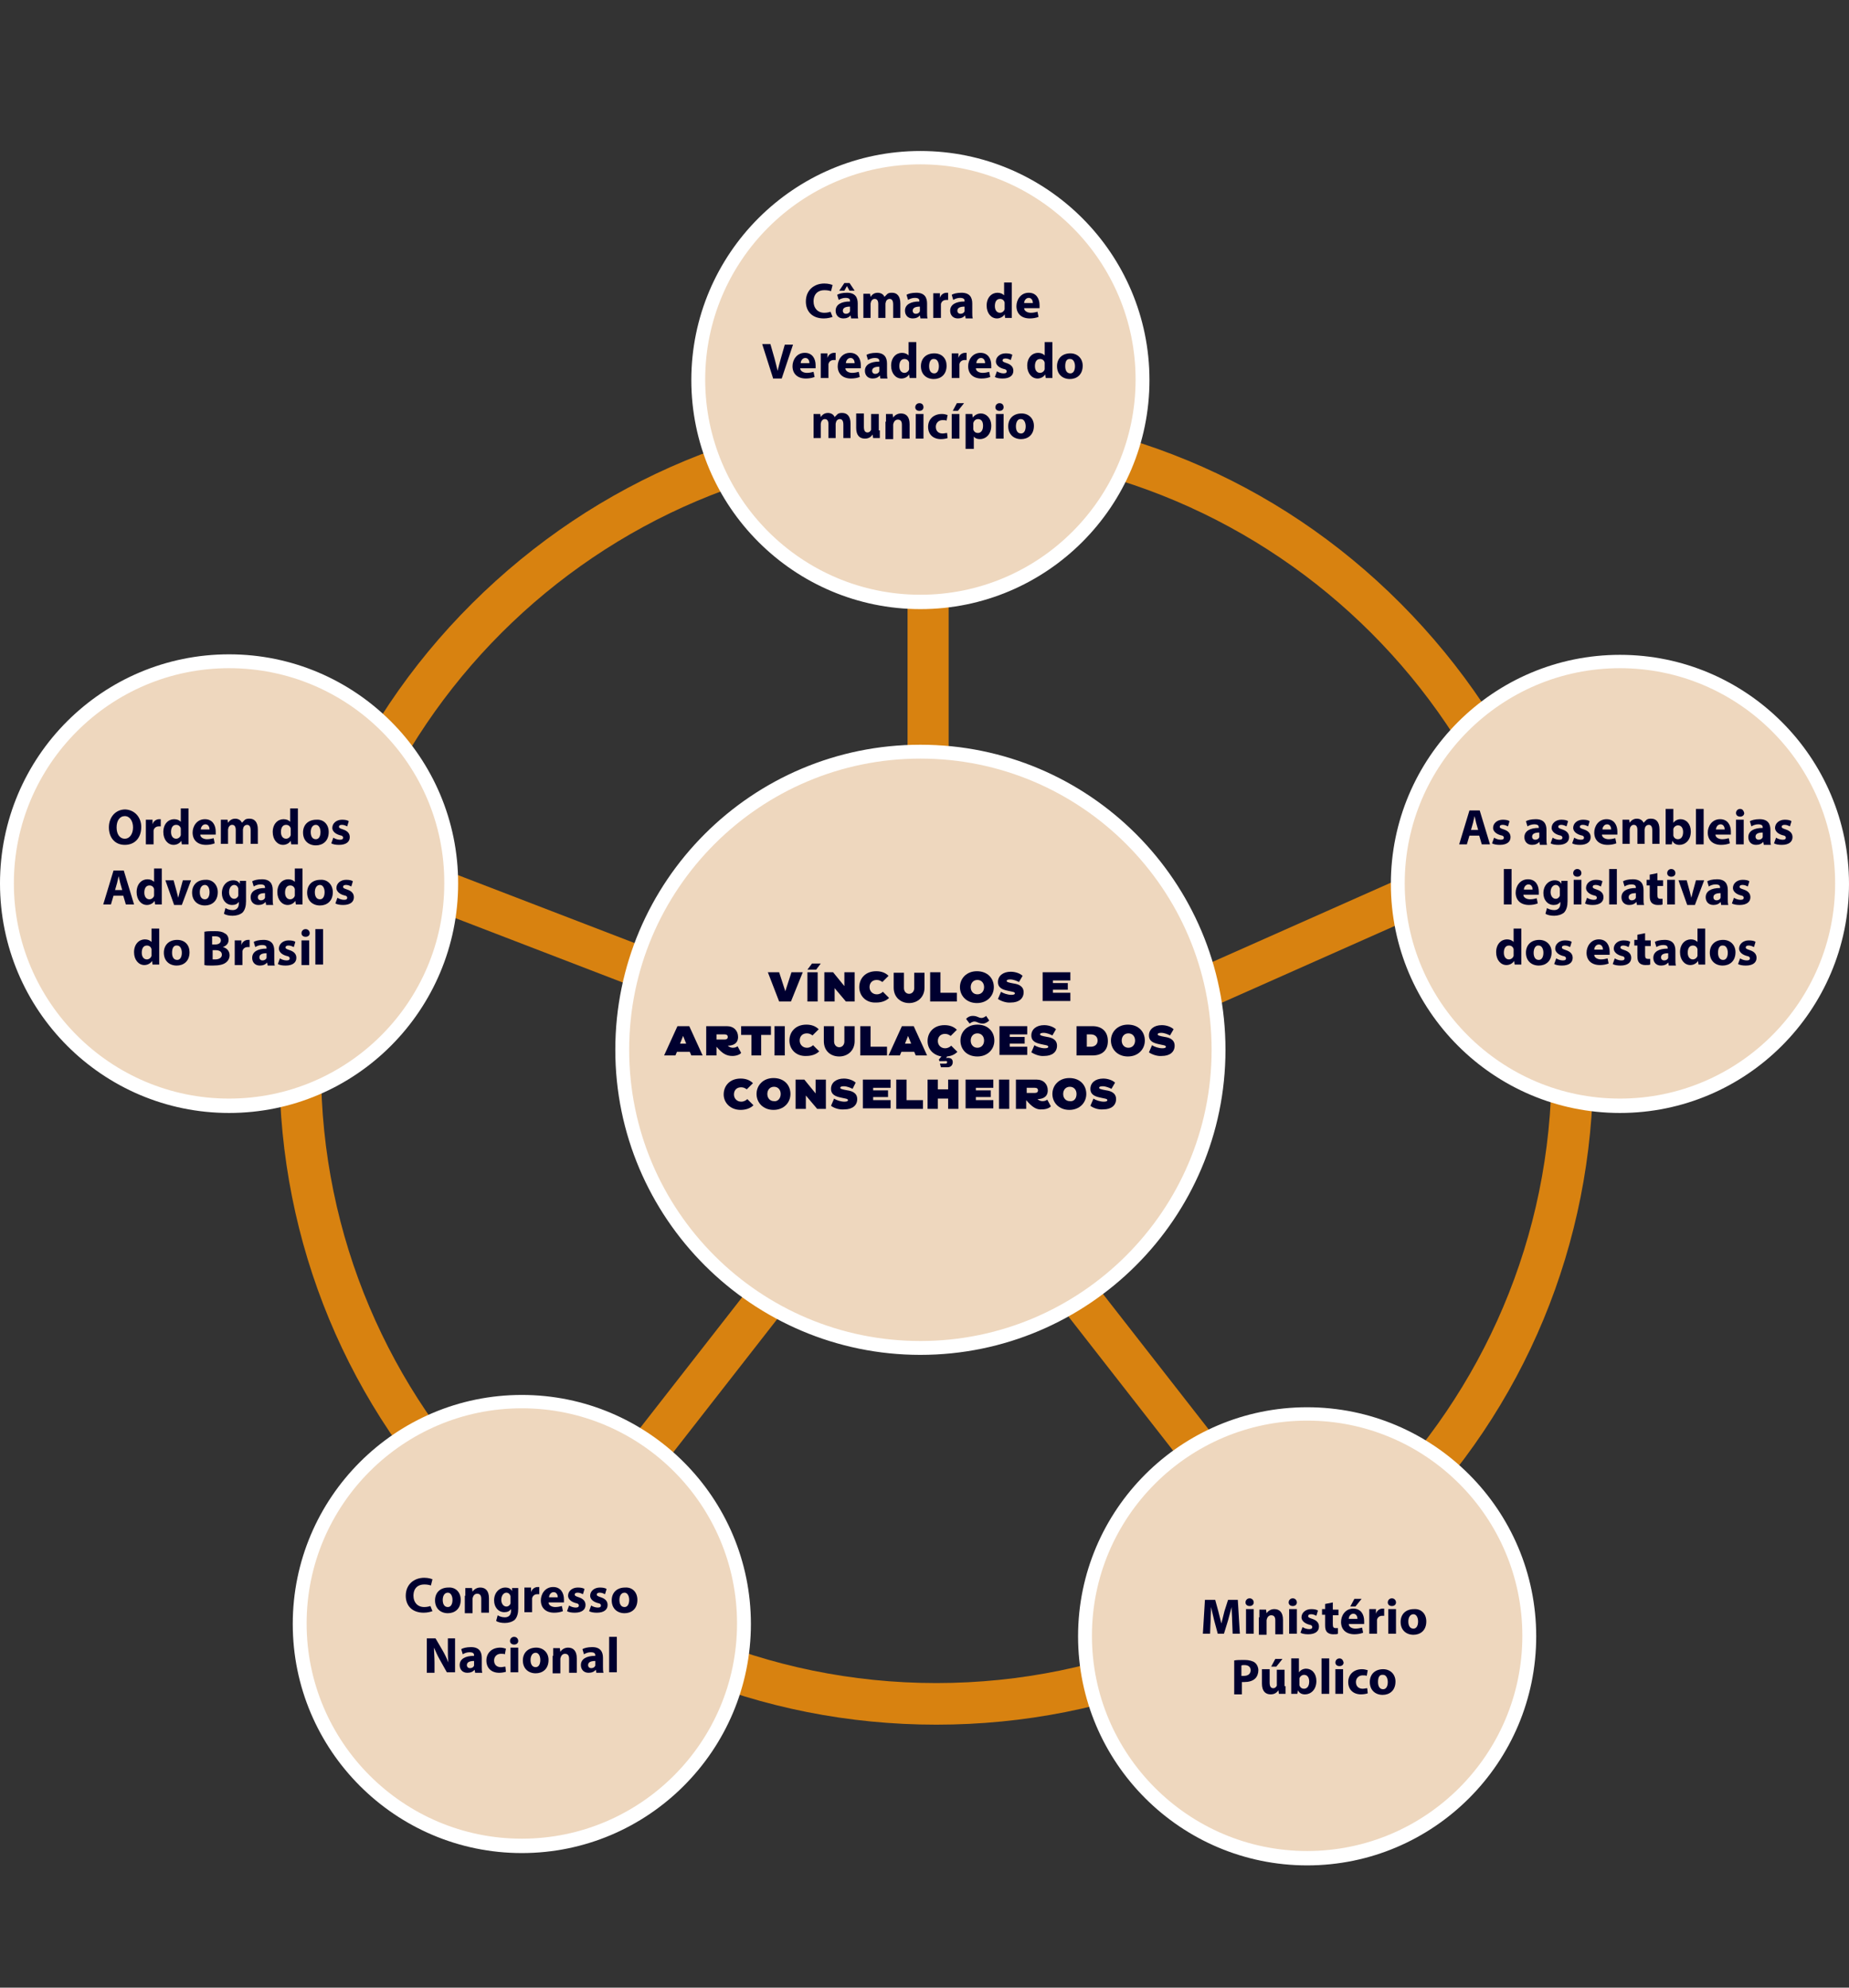 <?xml version="1.0" encoding="utf-8"?>
<!-- Generator: Adobe Illustrator 28.1.0, SVG Export Plug-In . SVG Version: 6.00 Build 0)  -->
<svg version="1.1" id="Layer_1" xmlns="http://www.w3.org/2000/svg" xmlns:xlink="http://www.w3.org/1999/xlink" x="0px" y="0px"
	 viewBox="0 0 360 387" style="enable-background:new 0 0 360 387;" xml:space="preserve">
<rect x="0" y="0" width="360" height="387" fill="#333333" stroke="none"/>
<style type="text/css">
	.st0{fill:#D88210;}
	.st1{fill:#EED7BE;}
	.st2{fill:#FFFFFF;}
	.st3{fill:#00002F;}
</style>
<g>
	<rect x="114" y="134" transform="matrix(0.359 -0.933 0.933 0.359 -97.792 229.126)" class="st0" width="8" height="103.6"/>
</g>
<g>
	<rect x="176.7" y="101" class="st0" width="8" height="103.6"/>
</g>
<g>
	
		<rect x="198.5" y="181.4" transform="matrix(0.914 -0.406 0.406 0.914 -53.707 117.495)" class="st0" width="103.6" height="8"/>
</g>
<g>
	
		<rect x="91.2" y="257.1" transform="matrix(0.615 -0.788 0.788 0.615 -150.824 213.271)" class="st0" width="103.6" height="8"/>
</g>
<g>
	
		<rect x="212.8" y="209.3" transform="matrix(0.788 -0.615 0.615 0.788 -114.724 188.521)" class="st0" width="8" height="103.6"/>
</g>
<g>
	<path class="st0" d="M182.3,335.8c-34.2,0-66.3-13.3-90.4-37.5c-24.2-24.2-37.5-56.3-37.5-90.4c0-34.2,13.3-66.3,37.5-90.4
		S148.2,80,182.3,80c34.2,0,66.3,13.3,90.4,37.5s37.5,56.3,37.5,90.4c0,34.2-13.3,66.3-37.5,90.4
		C248.6,322.5,216.5,335.8,182.3,335.8z M182.3,88.1c-66,0-119.8,53.7-119.8,119.8c0,66,53.7,119.8,119.8,119.8
		c66,0,119.8-53.7,119.8-119.8C302.1,141.9,248.4,88.1,182.3,88.1z"/>
</g>
<g>
	<g>
		<circle class="st1" cx="315.4" cy="172" r="43.3"/>
	</g>
	<g>
		<path class="st2" d="M315.4,216.7c-24.6,0-44.6-20-44.6-44.6s20-44.6,44.6-44.6c24.6,0,44.6,20,44.6,44.6S340,216.7,315.4,216.7z
			 M315.4,130.1c-23.1,0-41.9,18.8-41.9,41.9c0,23.1,18.8,41.9,41.9,41.9c23.1,0,41.9-18.8,41.9-41.9
			C357.3,148.9,338.5,130.1,315.4,130.1z"/>
	</g>
</g>
<g>
	<g>
		<circle class="st1" cx="44.6" cy="172" r="43.3"/>
	</g>
	<g>
		<path class="st2" d="M44.6,216.7C20,216.7,0,196.7,0,172s20-44.6,44.6-44.6s44.6,20,44.6,44.6S69.3,216.7,44.6,216.7z M44.6,130.1
			c-23.1,0-41.9,18.8-41.9,41.9c0,23.1,18.8,41.9,41.9,41.9s41.9-18.8,41.9-41.9C86.6,148.9,67.8,130.1,44.6,130.1z"/>
	</g>
</g>
<g>
	<g>
		<circle class="st1" cx="101.6" cy="316.2" r="43.3"/>
	</g>
	<g>
		<path class="st2" d="M101.6,360.8c-24.6,0-44.6-20-44.6-44.6c0-24.6,20-44.6,44.6-44.6s44.6,20,44.6,44.6
			C146.2,340.8,126.2,360.8,101.6,360.8z M101.6,274.2c-23.1,0-41.9,18.8-41.9,41.9s18.8,41.9,41.9,41.9c23.1,0,41.9-18.8,41.9-41.9
			S124.7,274.2,101.6,274.2z"/>
	</g>
</g>
<g>
	<g>
		<circle class="st1" cx="254.5" cy="318.6" r="43.3"/>
	</g>
	<g>
		<path class="st2" d="M254.5,363.2c-24.6,0-44.6-20-44.6-44.6c0-24.6,20-44.6,44.6-44.6s44.6,20,44.6,44.6
			C299.1,343.2,279.1,363.2,254.5,363.2z M254.5,276.6c-23.1,0-41.9,18.8-41.9,41.9c0,23.1,18.8,41.9,41.9,41.9s41.9-18.8,41.9-41.9
			C296.4,295.4,277.6,276.6,254.5,276.6z"/>
	</g>
</g>
<g>
	<g>
		<circle class="st1" cx="179.2" cy="204.4" r="58"/>
	</g>
	<g>
		<path class="st2" d="M179.2,263.8c-32.7,0-59.4-26.6-59.4-59.4s26.6-59.4,59.4-59.4s59.4,26.6,59.4,59.4S211.9,263.8,179.2,263.8z
			 M179.2,147.7c-31.2,0-56.7,25.4-56.7,56.7s25.4,56.7,56.7,56.7c31.2,0,56.7-25.4,56.7-56.7S210.4,147.7,179.2,147.7z"/>
	</g>
</g>
<g>
	<g>
		<path class="st3" d="M149.5,189.3h2.2l1.2,3.7l1.2-3.7h2.2l-2.3,5.7h-2.3L149.5,189.3z"/>
		<path class="st3" d="M157.2,189.3h2v5.7h-2V189.3z M158.1,187.6h1.7l-0.9,1.2h-1.7L158.1,187.6z"/>
		<path class="st3" d="M160.5,189.3h1.7l2.2,2.7v-2.7h2v5.7h-1.7l-2.2-2.6v2.6h-2V189.3z"/>
		<path class="st3" d="M167.3,192.2c0-1.7,1.2-3.1,3.3-3.1c1,0,1.8,0.3,2.4,0.9l-1.2,1.2c-0.3-0.2-0.6-0.4-1.1-0.4
			c-0.9,0-1.4,0.6-1.4,1.4c0,0.8,0.6,1.4,1.4,1.4c0.6,0,1-0.3,1.2-0.5l1.2,1.2c-0.6,0.6-1.5,0.9-2.5,0.9
			C168.6,195.3,167.3,193.9,167.3,192.2z"/>
		<path class="st3" d="M174,192.3v-2.9h2v3c0,0.6,0.4,1.1,1,1.1c0.6,0,1-0.5,1-1.1v-3h2v2.9c0,1.9-1.4,3-3,3S174,194.2,174,192.3z"
			/>
		<path class="st3" d="M181.1,189.3h2v4h3.2v1.7h-5.2V189.3z"/>
		<path class="st3" d="M186.9,192.2c0-1.7,1.3-3.1,3.3-3.1c2.1,0,3.3,1.4,3.3,3.1s-1.3,3.1-3.3,3.1
			C188.2,195.3,186.9,193.9,186.9,192.2z M191.6,192.2c0-0.8-0.5-1.4-1.3-1.4c-0.8,0-1.3,0.6-1.3,1.4s0.5,1.4,1.3,1.4
			C191.1,193.6,191.6,193,191.6,192.2z"/>
		<path class="st3" d="M194.3,194.5l0.6-1.4c0.4,0.3,1.3,0.6,2,0.6c0.5,0,0.7-0.1,0.7-0.3c0-0.3-0.6-0.3-1.4-0.5
			c-0.9-0.2-1.9-0.5-1.9-1.7c0-1.2,1-2,2.5-2c1,0,1.9,0.4,2.3,0.8l-0.7,1.2c-0.4-0.2-1.1-0.5-1.7-0.5c-0.5,0-0.7,0.1-0.7,0.3
			c0,0.2,0.3,0.3,1.4,0.5c0.7,0.1,1.9,0.4,1.9,1.7c0,1.2-0.9,2-2.5,2C195.8,195.3,194.7,194.8,194.3,194.5z"/>
		<path class="st3" d="M203,189.3h5.4v1.6H205v0.5h2.9v1.3H205v0.6h3.4v1.6H203V189.3z"/>
		<path class="st3" d="M131.9,199.8h2.3l2.6,5.7h-2.2l-0.3-0.7h-2.5l-0.3,0.7h-2.2L131.9,199.8z M133.6,203.2l-0.6-1.5h0l-0.6,1.5
			H133.6z"/>
		<path class="st3" d="M139.5,203.8v1.7h-2v-5.7h4c1.4,0,2.2,0.9,2.2,2.1c0,1.3-1,1.7-2,1.7c0.3,0.3,0.7,0.4,1,0.4
			c0.5,0,0.8-0.2,0.9-0.3l0.7,1.3c-0.2,0.3-0.9,0.6-1.7,0.6C141.4,205.6,140.6,205.1,139.5,203.8z M141.1,202.4
			c0.4,0,0.6-0.2,0.6-0.5s-0.2-0.5-0.6-0.5h-1.6v1H141.1z"/>
		<path class="st3" d="M146.2,201.5h-1.9v-1.7h5.8v1.7h-1.9v4h-1.9V201.5z"/>
		<path class="st3" d="M150.8,199.8h2v5.7h-2V199.8z"/>
		<path class="st3" d="M153.7,202.6c0-1.7,1.2-3.1,3.3-3.1c1,0,1.8,0.3,2.4,0.9l-1.2,1.2c-0.3-0.2-0.6-0.4-1.1-0.4
			c-0.9,0-1.4,0.6-1.4,1.4c0,0.8,0.6,1.4,1.4,1.4c0.6,0,1-0.3,1.2-0.5l1.2,1.2c-0.6,0.6-1.5,0.9-2.5,0.9
			C155,205.7,153.7,204.3,153.7,202.6z"/>
		<path class="st3" d="M160.4,202.7v-2.9h2v3c0,0.6,0.4,1.1,1,1.1c0.6,0,1-0.5,1-1.1v-3h2v2.9c0,1.9-1.4,3-3,3
			S160.4,204.7,160.4,202.7z"/>
		<path class="st3" d="M167.5,199.8h2v4h3.2v1.7h-5.2V199.8z"/>
		<path class="st3" d="M175.6,199.8h2.3l2.6,5.7h-2.2l-0.3-0.7h-2.5l-0.3,0.7h-2.2L175.6,199.8z M177.4,203.2l-0.6-1.5h0l-0.6,1.5
			H177.4z"/>
		<path class="st3" d="M185.5,206.8c0,0.6-0.4,1-1,1h-1.3l-0.2-0.7h0.9c0.3,0,0.5,0,0.5-0.3s-0.3-0.2-0.5-0.2h-1l-0.1-0.3l0.5-0.6
			c-1.7-0.3-2.7-1.5-2.7-3c0-1.7,1.2-3.1,3.3-3.1c1,0,1.8,0.3,2.4,0.9l-1.2,1.2c-0.3-0.2-0.6-0.4-1.1-0.4c-0.9,0-1.4,0.6-1.4,1.4
			c0,0.8,0.6,1.4,1.4,1.4c0.6,0,1-0.3,1.2-0.5l1.2,1.2c-0.5,0.5-1.1,0.8-2,0.9l-0.2,0.3C184.8,205.9,185.5,206,185.5,206.8z"/>
		<path class="st3" d="M187,202.6c0-1.7,1.3-3.1,3.3-3.1c2.1,0,3.3,1.4,3.3,3.1s-1.3,3.1-3.3,3.1C188.2,205.7,187,204.3,187,202.6z
			 M188.1,198.4c0.2-0.3,0.7-0.6,1.3-0.6c0.9,0,1.1,0.4,1.7,0.4c0.4,0,0.8-0.3,0.9-0.4l0.6,0.9c-0.3,0.3-0.8,0.6-1.2,0.6
			c-0.9,0-1.1-0.4-1.7-0.4c-0.4,0-0.8,0.3-0.9,0.4L188.1,198.4z M191.6,202.6c0-0.8-0.5-1.4-1.3-1.4c-0.8,0-1.3,0.6-1.3,1.4
			s0.5,1.4,1.3,1.4C191.1,204,191.6,203.4,191.6,202.6z"/>
		<path class="st3" d="M194.6,199.8h5.4v1.6h-3.4v0.5h2.9v1.3h-2.9v0.6h3.4v1.6h-5.4V199.8z"/>
		<path class="st3" d="M200.8,204.9l0.6-1.4c0.4,0.3,1.3,0.6,2,0.6c0.5,0,0.7-0.1,0.7-0.3c0-0.3-0.6-0.3-1.4-0.5
			c-0.9-0.2-1.9-0.5-1.9-1.7c0-1.2,1-2,2.5-2c1,0,1.9,0.4,2.3,0.8l-0.7,1.2c-0.4-0.2-1.1-0.5-1.7-0.5c-0.5,0-0.7,0.1-0.7,0.3
			c0,0.2,0.3,0.3,1.4,0.5c0.7,0.1,1.9,0.4,1.9,1.7c0,1.2-0.9,2-2.5,2C202.3,205.7,201.3,205.2,200.8,204.9z"/>
		<path class="st3" d="M209.6,199.8h3.1c1.9,0,3,1.1,3,2.9s-1.1,2.8-3,2.8h-3.1V199.8z M212.4,203.8c0.7,0,1.3-0.4,1.3-1.2
			c0-0.8-0.6-1.2-1.3-1.2h-0.8v2.4H212.4z"/>
		<path class="st3" d="M216.3,202.6c0-1.7,1.3-3.1,3.3-3.1c2.1,0,3.3,1.4,3.3,3.1s-1.3,3.1-3.3,3.1
			C217.6,205.7,216.3,204.3,216.3,202.6z M221,202.6c0-0.8-0.5-1.4-1.3-1.4c-0.8,0-1.3,0.6-1.3,1.4s0.5,1.4,1.3,1.4
			C220.5,204,221,203.4,221,202.6z"/>
		<path class="st3" d="M223.7,204.9l0.6-1.4c0.4,0.3,1.3,0.6,2,0.6c0.5,0,0.7-0.1,0.7-0.3c0-0.3-0.6-0.3-1.4-0.5
			c-0.9-0.2-1.9-0.5-1.9-1.7c0-1.2,1-2,2.5-2c1,0,1.9,0.4,2.3,0.8l-0.7,1.2c-0.4-0.2-1.1-0.5-1.7-0.5c-0.5,0-0.7,0.1-0.7,0.3
			c0,0.2,0.3,0.3,1.4,0.5c0.7,0.1,1.9,0.4,1.9,1.7c0,1.2-0.9,2-2.5,2C225.2,205.7,224.1,205.2,223.7,204.9z"/>
		<path class="st3" d="M140.9,213.1c0-1.7,1.2-3.1,3.3-3.1c1,0,1.8,0.3,2.4,0.9l-1.2,1.2c-0.3-0.2-0.6-0.4-1.1-0.4
			c-0.9,0-1.4,0.6-1.4,1.4c0,0.8,0.6,1.4,1.4,1.4c0.6,0,1-0.3,1.2-0.5l1.2,1.2c-0.6,0.6-1.5,0.9-2.5,0.9
			C142.2,216.1,140.9,214.7,140.9,213.1z"/>
		<path class="st3" d="M147.3,213c0-1.7,1.3-3.1,3.3-3.1c2.1,0,3.3,1.4,3.3,3.1s-1.3,3.1-3.3,3.1C148.6,216.1,147.3,214.7,147.3,213
			z M152,213c0-0.8-0.5-1.4-1.3-1.4c-0.8,0-1.3,0.6-1.3,1.4s0.5,1.4,1.3,1.4C151.4,214.5,152,213.9,152,213z"/>
		<path class="st3" d="M154.9,210.2h1.7l2.2,2.7v-2.7h2v5.7h-1.7l-2.2-2.6v2.6h-2V210.2z"/>
		<path class="st3" d="M161.8,215.3l0.6-1.4c0.4,0.3,1.3,0.6,2,0.6c0.5,0,0.7-0.1,0.7-0.3c0-0.3-0.6-0.3-1.4-0.5
			c-0.9-0.2-1.9-0.5-1.9-1.7c0-1.2,1-2,2.5-2c1,0,1.9,0.4,2.3,0.8L166,212c-0.4-0.2-1.1-0.5-1.7-0.5c-0.5,0-0.7,0.1-0.7,0.3
			c0,0.2,0.3,0.3,1.4,0.5c0.7,0.1,1.9,0.4,1.9,1.7c0,1.2-0.9,2-2.5,2C163.3,216.1,162.3,215.7,161.8,215.3z"/>
		<path class="st3" d="M168,210.2h5.4v1.6H170v0.5h2.9v1.3H170v0.6h3.4v1.6H168V210.2z"/>
		<path class="st3" d="M174.5,210.2h2v4h3.2v1.7h-5.2V210.2z"/>
		<path class="st3" d="M180.6,210.2h2v1.9h2v-1.9h2v5.7h-2v-2h-2v2h-2V210.2z"/>
		<path class="st3" d="M188,210.2h5.4v1.6H190v0.5h2.9v1.3H190v0.6h3.4v1.6H188V210.2z"/>
		<path class="st3" d="M194.5,210.2h2v5.7h-2V210.2z"/>
		<path class="st3" d="M199.8,214.2v1.7h-2v-5.7h4c1.4,0,2.2,0.9,2.2,2.1c0,1.3-1,1.7-2,1.7c0.3,0.3,0.7,0.4,1,0.4
			c0.5,0,0.8-0.2,0.9-0.3l0.7,1.3c-0.2,0.3-0.9,0.6-1.7,0.6C201.8,216.1,201,215.6,199.8,214.2z M201.5,212.8c0.4,0,0.6-0.2,0.6-0.5
			s-0.2-0.5-0.6-0.5h-1.6v1H201.5z"/>
		<path class="st3" d="M204.9,213c0-1.7,1.3-3.1,3.3-3.1c2.1,0,3.3,1.4,3.3,3.1s-1.3,3.1-3.3,3.1C206.2,216.1,204.9,214.7,204.9,213
			z M209.6,213c0-0.8-0.5-1.4-1.3-1.4c-0.8,0-1.3,0.6-1.3,1.4s0.5,1.4,1.3,1.4C209.1,214.5,209.6,213.9,209.6,213z"/>
		<path class="st3" d="M212.3,215.3l0.6-1.4c0.4,0.3,1.3,0.6,2,0.6c0.5,0,0.7-0.1,0.7-0.3c0-0.3-0.6-0.3-1.4-0.5
			c-0.9-0.2-1.9-0.5-1.9-1.7c0-1.2,1-2,2.5-2c1,0,1.9,0.4,2.3,0.8l-0.7,1.2c-0.4-0.2-1.1-0.5-1.7-0.5c-0.5,0-0.7,0.1-0.7,0.3
			c0,0.2,0.3,0.3,1.4,0.5c0.7,0.1,1.9,0.4,1.9,1.7c0,1.2-0.9,2-2.5,2C213.8,216.1,212.8,215.7,212.3,215.3z"/>
	</g>
</g>
<g>
	<g>
		<circle class="st1" cx="179.2" cy="73.9" r="43.3"/>
	</g>
	<g>
		<path class="st2" d="M179.2,118.6c-24.6,0-44.6-20-44.6-44.6s20-44.6,44.6-44.6s44.6,20,44.6,44.6S203.8,118.6,179.2,118.6z
			 M179.2,32c-23.1,0-41.9,18.8-41.9,41.9c0,23.1,18.8,41.9,41.9,41.9c23.1,0,41.9-18.8,41.9-41.9C221.1,50.8,202.3,32,179.2,32z"/>
	</g>
</g>
<g>
	<g>
		<path class="st3" d="M162.1,61.7c-0.3,0.1-0.9,0.3-1.7,0.3c-2.3,0-3.5-1.4-3.5-3.3c0-2.2,1.6-3.5,3.6-3.5c0.8,0,1.4,0.2,1.6,0.3
			l-0.3,1.2c-0.3-0.1-0.7-0.2-1.3-0.2c-1.2,0-2.1,0.7-2.1,2.2c0,1.3,0.8,2.2,2.1,2.2c0.5,0,0.9-0.1,1.2-0.2L162.1,61.7z"/>
		<path class="st3" d="M165.7,61.9l-0.1-0.5h0c-0.3,0.4-0.8,0.6-1.4,0.6c-1,0-1.5-0.7-1.5-1.5c0-1.2,1.1-1.8,2.8-1.8v-0.1
			c0-0.3-0.1-0.6-0.9-0.6c-0.5,0-1,0.2-1.3,0.4l-0.3-1c0.3-0.2,1-0.4,1.9-0.4c1.6,0,2.1,0.9,2.1,2.1v1.7c0,0.5,0,0.9,0.1,1.2H165.7z
			 M165.4,55.1l1,1.5h-1l-0.5-0.9h0l-0.5,0.9h-1l1-1.5H165.4z M165.5,59.7c-0.8,0-1.4,0.2-1.4,0.8c0,0.4,0.3,0.6,0.6,0.6
			c0.4,0,0.7-0.2,0.8-0.5c0-0.1,0-0.2,0-0.3V59.7z"/>
		<path class="st3" d="M168.1,58.7c0-0.6,0-1.1,0-1.5h1.3l0.1,0.6h0c0.2-0.3,0.6-0.8,1.4-0.8c0.6,0,1.1,0.3,1.3,0.8h0
			c0.2-0.2,0.4-0.4,0.6-0.6c0.3-0.2,0.6-0.2,0.9-0.2c0.9,0,1.6,0.6,1.6,2.1v2.8h-1.4v-2.6c0-0.7-0.2-1.1-0.7-1.1
			c-0.3,0-0.6,0.2-0.7,0.5c0,0.1-0.1,0.3-0.1,0.4v2.8H171v-2.7c0-0.6-0.2-1-0.7-1c-0.4,0-0.6,0.3-0.7,0.5c0,0.1-0.1,0.3-0.1,0.4v2.8
			h-1.4V58.7z"/>
		<path class="st3" d="M179.2,61.9l-0.1-0.5h0c-0.3,0.4-0.8,0.6-1.4,0.6c-1,0-1.5-0.7-1.5-1.5c0-1.2,1.1-1.8,2.8-1.8v-0.1
			c0-0.3-0.1-0.6-0.9-0.6c-0.5,0-1,0.2-1.3,0.4l-0.3-1c0.3-0.2,1-0.4,1.9-0.4c1.6,0,2.1,0.9,2.1,2.1v1.7c0,0.5,0,0.9,0.1,1.2H179.2z
			 M179.1,59.7c-0.8,0-1.4,0.2-1.4,0.8c0,0.4,0.3,0.6,0.6,0.6c0.4,0,0.7-0.2,0.8-0.5c0-0.1,0-0.2,0-0.3V59.7z"/>
		<path class="st3" d="M181.7,58.7c0-0.7,0-1.2,0-1.6h1.3l0,0.9h0c0.2-0.7,0.8-1,1.3-1c0.1,0,0.2,0,0.3,0v1.4c-0.1,0-0.2,0-0.4,0
			c-0.5,0-0.9,0.3-1,0.8c0,0.1,0,0.2,0,0.3v2.4h-1.5V58.7z"/>
		<path class="st3" d="M188,61.9l-0.1-0.5h0c-0.3,0.4-0.8,0.6-1.4,0.6c-1,0-1.5-0.7-1.5-1.5c0-1.2,1.1-1.8,2.8-1.8v-0.1
			c0-0.3-0.1-0.6-0.9-0.6c-0.5,0-1,0.2-1.3,0.4l-0.3-1c0.3-0.2,1-0.4,1.9-0.4c1.6,0,2.1,0.9,2.1,2.1v1.7c0,0.5,0,0.9,0.1,1.2H188z
			 M187.8,59.7c-0.8,0-1.4,0.2-1.4,0.8c0,0.4,0.3,0.6,0.6,0.6c0.4,0,0.7-0.2,0.8-0.5c0-0.1,0-0.2,0-0.3V59.7z"/>
		<path class="st3" d="M197,55v5.5c0,0.5,0,1.1,0,1.4h-1.3l-0.1-0.7h0c-0.3,0.5-0.9,0.8-1.5,0.8c-1.1,0-2-1-2-2.5
			c0-1.6,1-2.5,2.1-2.5c0.6,0,1,0.2,1.3,0.5h0V55H197z M195.6,59.2c0-0.1,0-0.2,0-0.3c-0.1-0.4-0.4-0.7-0.9-0.7c-0.7,0-1,0.6-1,1.4
			c0,0.8,0.4,1.3,1,1.3c0.4,0,0.8-0.3,0.9-0.7c0-0.1,0-0.2,0-0.3V59.2z"/>
		<path class="st3" d="M199.4,60c0,0.6,0.7,0.9,1.3,0.9c0.5,0,0.9-0.1,1.3-0.2l0.2,1c-0.5,0.2-1.1,0.3-1.7,0.3
			c-1.6,0-2.6-0.9-2.6-2.4c0-1.2,0.8-2.6,2.4-2.6c1.5,0,2.1,1.2,2.1,2.4c0,0.3,0,0.5,0,0.6H199.4z M201.1,59c0-0.4-0.2-1-0.8-1
			c-0.6,0-0.9,0.6-0.9,1H201.1z"/>
		<path class="st3" d="M150.5,73.6l-2.1-6.6h1.6l0.8,2.8c0.2,0.8,0.4,1.5,0.6,2.4h0c0.2-0.8,0.4-1.6,0.6-2.3l0.8-2.8h1.6l-2.2,6.6
			H150.5z"/>
		<path class="st3" d="M155.8,71.7c0,0.6,0.7,0.9,1.3,0.9c0.5,0,0.9-0.1,1.3-0.2l0.2,1c-0.5,0.2-1.1,0.3-1.7,0.3
			c-1.6,0-2.6-0.9-2.6-2.4c0-1.2,0.8-2.6,2.4-2.6c1.5,0,2.1,1.2,2.1,2.4c0,0.3,0,0.5,0,0.6H155.8z M157.6,70.7c0-0.4-0.2-1-0.8-1
			c-0.6,0-0.9,0.6-0.9,1H157.6z"/>
		<path class="st3" d="M159.8,70.4c0-0.7,0-1.2,0-1.6h1.3l0,0.9h0c0.2-0.7,0.8-1,1.3-1c0.1,0,0.2,0,0.3,0v1.4c-0.1,0-0.2,0-0.4,0
			c-0.5,0-0.9,0.3-1,0.8c0,0.1,0,0.2,0,0.3v2.4h-1.5V70.4z"/>
		<path class="st3" d="M164.6,71.7c0,0.6,0.7,0.9,1.3,0.9c0.5,0,0.9-0.1,1.3-0.2l0.2,1c-0.5,0.2-1.1,0.3-1.7,0.3
			c-1.6,0-2.6-0.9-2.6-2.4c0-1.2,0.8-2.6,2.4-2.6c1.5,0,2.1,1.2,2.1,2.4c0,0.3,0,0.5,0,0.6H164.6z M166.4,70.7c0-0.4-0.2-1-0.8-1
			c-0.6,0-0.9,0.6-0.9,1H166.4z"/>
		<path class="st3" d="M171.4,73.6l-0.1-0.5h0c-0.3,0.4-0.8,0.6-1.4,0.6c-1,0-1.5-0.7-1.5-1.5c0-1.2,1.1-1.8,2.8-1.8v-0.1
			c0-0.3-0.1-0.6-0.9-0.6c-0.5,0-1,0.2-1.3,0.4l-0.3-1c0.3-0.2,1-0.4,1.9-0.4c1.6,0,2.1,0.9,2.1,2.1v1.7c0,0.5,0,0.9,0.1,1.2H171.4z
			 M171.2,71.4c-0.8,0-1.4,0.2-1.4,0.8c0,0.4,0.3,0.6,0.6,0.6c0.4,0,0.7-0.2,0.8-0.5c0-0.1,0-0.2,0-0.3V71.4z"/>
		<path class="st3" d="M178.4,66.7v5.5c0,0.5,0,1.1,0,1.4h-1.3l-0.1-0.7h0c-0.3,0.5-0.9,0.8-1.5,0.8c-1.1,0-2-1-2-2.5
			c0-1.6,1-2.5,2.1-2.5c0.6,0,1,0.2,1.3,0.5h0v-2.6H178.4z M177,70.9c0-0.1,0-0.2,0-0.3c-0.1-0.4-0.4-0.7-0.9-0.7
			c-0.7,0-1,0.6-1,1.4c0,0.8,0.4,1.3,1,1.3c0.4,0,0.8-0.3,0.9-0.7c0-0.1,0-0.2,0-0.3V70.9z"/>
		<path class="st3" d="M184.3,71.2c0,1.8-1.2,2.6-2.5,2.6c-1.4,0-2.5-0.9-2.5-2.5c0-1.5,1-2.5,2.6-2.5
			C183.4,68.8,184.3,69.8,184.3,71.2z M180.9,71.3c0,0.8,0.3,1.4,1,1.4c0.6,0,0.9-0.6,0.9-1.4c0-0.7-0.3-1.4-0.9-1.4
			C181.2,69.8,180.9,70.5,180.9,71.3z"/>
		<path class="st3" d="M185.3,70.4c0-0.7,0-1.2,0-1.6h1.3l0,0.9h0c0.2-0.7,0.8-1,1.3-1c0.1,0,0.2,0,0.3,0v1.4c-0.1,0-0.2,0-0.4,0
			c-0.5,0-0.9,0.3-1,0.8c0,0.1,0,0.2,0,0.3v2.4h-1.5V70.4z"/>
		<path class="st3" d="M190,71.7c0,0.6,0.7,0.9,1.3,0.9c0.5,0,0.9-0.1,1.3-0.2l0.2,1c-0.5,0.2-1.1,0.3-1.7,0.3
			c-1.6,0-2.6-0.9-2.6-2.4c0-1.2,0.8-2.6,2.4-2.6c1.5,0,2.1,1.2,2.1,2.4c0,0.3,0,0.5,0,0.6H190z M191.8,70.7c0-0.4-0.2-1-0.8-1
			c-0.6,0-0.9,0.6-0.9,1H191.8z"/>
		<path class="st3" d="M194.1,72.3c0.3,0.2,0.8,0.4,1.3,0.4c0.5,0,0.6-0.2,0.6-0.4c0-0.2-0.1-0.4-0.7-0.5c-1-0.3-1.4-0.9-1.4-1.4
			c0-0.9,0.8-1.6,1.9-1.6c0.6,0,1.1,0.1,1.3,0.3l-0.3,1c-0.2-0.1-0.6-0.3-1-0.3c-0.4,0-0.6,0.1-0.6,0.4c0,0.2,0.2,0.3,0.8,0.5
			c0.9,0.3,1.3,0.8,1.3,1.5c0,0.9-0.7,1.5-2.1,1.5c-0.6,0-1.2-0.1-1.5-0.3L194.1,72.3z"/>
		<path class="st3" d="M204.9,66.7v5.5c0,0.5,0,1.1,0,1.4h-1.3l-0.1-0.7h0c-0.3,0.5-0.9,0.8-1.5,0.8c-1.1,0-2-1-2-2.5
			c0-1.6,1-2.5,2.1-2.5c0.6,0,1,0.2,1.3,0.5h0v-2.6H204.9z M203.4,70.9c0-0.1,0-0.2,0-0.3c-0.1-0.4-0.4-0.7-0.9-0.7
			c-0.7,0-1,0.6-1,1.4c0,0.8,0.4,1.3,1,1.3c0.4,0,0.8-0.3,0.9-0.7c0-0.1,0-0.2,0-0.3V70.9z"/>
		<path class="st3" d="M210.8,71.2c0,1.8-1.2,2.6-2.5,2.6c-1.4,0-2.5-0.9-2.5-2.5c0-1.5,1-2.5,2.6-2.5
			C209.8,68.8,210.8,69.8,210.8,71.2z M207.4,71.3c0,0.8,0.3,1.4,1,1.4c0.6,0,0.9-0.6,0.9-1.4c0-0.7-0.3-1.4-0.9-1.4
			C207.6,69.8,207.4,70.5,207.4,71.3z"/>
		<path class="st3" d="M158.4,82.1c0-0.6,0-1.1,0-1.5h1.3l0.1,0.6h0c0.2-0.3,0.6-0.8,1.4-0.8c0.6,0,1.1,0.3,1.3,0.8h0
			c0.2-0.2,0.4-0.4,0.6-0.6c0.3-0.2,0.6-0.2,0.9-0.2c0.9,0,1.6,0.6,1.6,2.1v2.8h-1.4v-2.6c0-0.7-0.2-1.1-0.7-1.1
			c-0.3,0-0.6,0.2-0.7,0.5c0,0.1-0.1,0.3-0.1,0.4v2.8h-1.4v-2.7c0-0.6-0.2-1-0.7-1c-0.4,0-0.6,0.3-0.7,0.5c0,0.1-0.1,0.3-0.1,0.4
			v2.8h-1.4V82.1z"/>
		<path class="st3" d="M171.3,83.8c0,0.6,0,1.1,0,1.5h-1.3l-0.1-0.7h0c-0.2,0.3-0.6,0.8-1.5,0.8c-1,0-1.7-0.6-1.7-2.1v-2.8h1.5v2.6
			c0,0.7,0.2,1.1,0.7,1.1c0.4,0,0.6-0.3,0.7-0.5c0-0.1,0-0.2,0-0.3v-2.8h1.5V83.8z"/>
		<path class="st3" d="M172.5,82.1c0-0.6,0-1.1,0-1.5h1.3l0.1,0.7h0c0.2-0.3,0.7-0.8,1.5-0.8c1,0,1.7,0.6,1.7,2.1v2.8h-1.5v-2.7
			c0-0.6-0.2-1-0.8-1c-0.4,0-0.7,0.3-0.8,0.6c0,0.1-0.1,0.2-0.1,0.4v2.8h-1.5V82.1z"/>
		<path class="st3" d="M179.8,79.3c0,0.4-0.3,0.7-0.8,0.7c-0.5,0-0.8-0.3-0.8-0.7c0-0.4,0.3-0.8,0.8-0.8S179.8,78.8,179.8,79.3z
			 M178.3,85.4v-4.8h1.5v4.8H178.3z"/>
		<path class="st3" d="M184.5,85.3c-0.3,0.1-0.8,0.2-1.3,0.2c-1.5,0-2.5-0.9-2.5-2.4c0-1.4,1-2.5,2.7-2.5c0.4,0,0.8,0.1,1.1,0.2
			l-0.2,1.1c-0.2-0.1-0.4-0.1-0.8-0.1c-0.8,0-1.3,0.6-1.3,1.3c0,0.9,0.6,1.3,1.3,1.3c0.4,0,0.6-0.1,0.9-0.1L184.5,85.3z"/>
		<path class="st3" d="M185.3,85.4v-4.8h1.5v4.8H185.3z M187.7,78.5l-1.2,1.5h-1l0.8-1.5H187.7z"/>
		<path class="st3" d="M188,82.2c0-0.6,0-1.2,0-1.6h1.3l0.1,0.7h0c0.4-0.5,0.9-0.8,1.6-0.8c1,0,2,0.9,2,2.4c0,1.7-1.1,2.6-2.2,2.6
			c-0.6,0-1-0.2-1.2-0.5h0v2.4H188V82.2z M189.5,83.3c0,0.1,0,0.2,0,0.3c0.1,0.4,0.4,0.7,0.9,0.7c0.6,0,1-0.5,1-1.4
			c0-0.8-0.3-1.3-1-1.3c-0.4,0-0.8,0.3-0.9,0.8c0,0.1,0,0.2,0,0.3V83.3z"/>
		<path class="st3" d="M195.4,79.3c0,0.4-0.3,0.7-0.8,0.7c-0.5,0-0.8-0.3-0.8-0.7c0-0.4,0.3-0.8,0.8-0.8S195.4,78.8,195.4,79.3z
			 M193.9,85.4v-4.8h1.5v4.8H193.9z"/>
		<path class="st3" d="M201.3,82.9c0,1.8-1.2,2.6-2.5,2.6c-1.4,0-2.5-0.9-2.5-2.5c0-1.5,1-2.5,2.6-2.5
			C200.3,80.5,201.3,81.5,201.3,82.9z M197.8,83c0,0.8,0.3,1.4,1,1.4c0.6,0,0.9-0.6,0.9-1.4c0-0.7-0.3-1.4-0.9-1.4
			C198.1,81.5,197.8,82.3,197.8,83z"/>
	</g>
</g>
<g>
	<g>
		<path class="st3" d="M286.1,162.7l-0.5,1.7h-1.5l2-6.6h2l2,6.6h-1.6l-0.5-1.7H286.1z M287.8,161.6l-0.4-1.4
			c-0.1-0.4-0.2-0.9-0.3-1.3h0c-0.1,0.4-0.2,0.9-0.3,1.3l-0.4,1.4H287.8z"/>
		<path class="st3" d="M290.9,163.1c0.3,0.2,0.8,0.4,1.3,0.4c0.5,0,0.6-0.2,0.6-0.4c0-0.2-0.1-0.4-0.7-0.5c-1-0.3-1.4-0.9-1.4-1.4
			c0-0.9,0.8-1.6,1.9-1.6c0.6,0,1.1,0.1,1.3,0.3l-0.3,1c-0.2-0.1-0.6-0.3-1-0.3c-0.4,0-0.6,0.1-0.6,0.4c0,0.2,0.2,0.3,0.8,0.5
			c0.9,0.3,1.3,0.8,1.3,1.5c0,0.9-0.7,1.5-2.1,1.5c-0.6,0-1.2-0.1-1.5-0.3L290.9,163.1z"/>
		<path class="st3" d="M299.8,164.4l-0.1-0.5h0c-0.3,0.4-0.8,0.6-1.4,0.6c-1,0-1.5-0.7-1.5-1.5c0-1.2,1.1-1.8,2.8-1.8v-0.1
			c0-0.3-0.1-0.6-0.9-0.6c-0.5,0-1,0.2-1.3,0.4l-0.3-1c0.3-0.2,1-0.4,1.9-0.4c1.6,0,2.1,0.9,2.1,2.1v1.7c0,0.5,0,0.9,0.1,1.2H299.8z
			 M299.7,162.1c-0.8,0-1.4,0.2-1.4,0.8c0,0.4,0.3,0.6,0.6,0.6c0.4,0,0.7-0.2,0.8-0.5c0-0.1,0-0.2,0-0.3V162.1z"/>
		<path class="st3" d="M302.3,163.1c0.3,0.2,0.8,0.4,1.3,0.4c0.5,0,0.6-0.2,0.6-0.4c0-0.2-0.1-0.4-0.7-0.5c-1-0.3-1.4-0.9-1.4-1.4
			c0-0.9,0.8-1.6,1.9-1.6c0.6,0,1.1,0.1,1.3,0.3l-0.3,1c-0.2-0.1-0.6-0.3-1-0.3c-0.4,0-0.6,0.1-0.6,0.4c0,0.2,0.2,0.3,0.8,0.5
			c0.9,0.3,1.3,0.8,1.3,1.5c0,0.9-0.7,1.5-2.1,1.5c-0.6,0-1.2-0.1-1.5-0.3L302.3,163.1z"/>
		<path class="st3" d="M306.5,163.1c0.3,0.2,0.8,0.4,1.3,0.4c0.5,0,0.6-0.2,0.6-0.4c0-0.2-0.1-0.4-0.7-0.5c-1-0.3-1.4-0.9-1.4-1.4
			c0-0.9,0.8-1.6,1.9-1.6c0.6,0,1.1,0.1,1.3,0.3l-0.3,1c-0.2-0.1-0.6-0.3-1-0.3c-0.4,0-0.6,0.1-0.6,0.4c0,0.2,0.2,0.3,0.8,0.5
			c0.9,0.3,1.3,0.8,1.3,1.5c0,0.9-0.7,1.5-2.1,1.5c-0.6,0-1.2-0.1-1.5-0.3L306.5,163.1z"/>
		<path class="st3" d="M311.9,162.5c0,0.6,0.7,0.9,1.3,0.9c0.5,0,0.9-0.1,1.3-0.2l0.2,1c-0.5,0.2-1.1,0.3-1.7,0.3
			c-1.6,0-2.6-0.9-2.6-2.4c0-1.2,0.8-2.6,2.4-2.6c1.5,0,2.1,1.2,2.1,2.4c0,0.3,0,0.5,0,0.6H311.9z M313.7,161.5c0-0.4-0.2-1-0.8-1
			c-0.6,0-0.9,0.6-0.9,1H313.7z"/>
		<path class="st3" d="M315.9,161.1c0-0.6,0-1.1,0-1.5h1.3l0.1,0.6h0c0.2-0.3,0.6-0.8,1.4-0.8c0.6,0,1.1,0.3,1.3,0.8h0
			c0.2-0.2,0.4-0.4,0.6-0.6c0.3-0.2,0.6-0.2,0.9-0.2c0.9,0,1.6,0.6,1.6,2.1v2.8h-1.4v-2.6c0-0.7-0.2-1.1-0.7-1.1
			c-0.3,0-0.6,0.2-0.7,0.5c0,0.1-0.1,0.3-0.1,0.4v2.8h-1.4v-2.7c0-0.6-0.2-1-0.7-1c-0.4,0-0.6,0.3-0.7,0.5c0,0.1-0.1,0.3-0.1,0.4
			v2.8h-1.4V161.1z"/>
		<path class="st3" d="M324.3,164.4c0-0.3,0-0.9,0-1.4v-5.5h1.5v2.7h0c0.3-0.4,0.8-0.7,1.4-0.7c1.1,0,2,0.9,2,2.4
			c0,1.7-1.1,2.6-2.2,2.6c-0.6,0-1.1-0.2-1.4-0.8h0l-0.1,0.7H324.3z M325.8,162.4c0,0.1,0,0.2,0,0.3c0.1,0.4,0.4,0.7,0.9,0.7
			c0.6,0,1-0.5,1-1.4c0-0.7-0.3-1.3-1-1.3c-0.4,0-0.8,0.3-0.9,0.7c0,0.1,0,0.2,0,0.3V162.4z"/>
		<path class="st3" d="M330.2,157.5h1.5v6.9h-1.5V157.5z"/>
		<path class="st3" d="M334,162.5c0,0.6,0.7,0.9,1.3,0.9c0.5,0,0.9-0.1,1.3-0.2l0.2,1c-0.5,0.2-1.1,0.3-1.7,0.3
			c-1.6,0-2.6-0.9-2.6-2.4c0-1.2,0.8-2.6,2.4-2.6c1.5,0,2.1,1.2,2.1,2.4c0,0.3,0,0.5,0,0.6H334z M335.8,161.5c0-0.4-0.2-1-0.8-1
			c-0.6,0-0.9,0.6-0.9,1H335.8z"/>
		<path class="st3" d="M339.6,158.3c0,0.4-0.3,0.7-0.8,0.7c-0.5,0-0.8-0.3-0.8-0.7c0-0.4,0.3-0.8,0.8-0.8S339.5,157.9,339.6,158.3z
			 M338,164.4v-4.8h1.5v4.8H338z"/>
		<path class="st3" d="M343.4,164.4l-0.1-0.5h0c-0.3,0.4-0.8,0.6-1.4,0.6c-1,0-1.5-0.7-1.5-1.5c0-1.2,1.1-1.8,2.8-1.8v-0.1
			c0-0.3-0.1-0.6-0.9-0.6c-0.5,0-1,0.2-1.3,0.4l-0.3-1c0.3-0.2,1-0.4,1.9-0.4c1.6,0,2.1,0.9,2.1,2.1v1.7c0,0.5,0,0.9,0.1,1.2H343.4z
			 M343.2,162.1c-0.8,0-1.4,0.2-1.4,0.8c0,0.4,0.3,0.6,0.6,0.6c0.4,0,0.7-0.2,0.8-0.5c0-0.1,0-0.2,0-0.3V162.1z"/>
		<path class="st3" d="M345.8,163.1c0.3,0.2,0.8,0.4,1.3,0.4c0.5,0,0.6-0.2,0.6-0.4c0-0.2-0.1-0.4-0.7-0.5c-1-0.3-1.4-0.9-1.4-1.4
			c0-0.9,0.8-1.6,1.9-1.6c0.6,0,1.1,0.1,1.3,0.3l-0.3,1c-0.2-0.1-0.6-0.3-1-0.3c-0.4,0-0.6,0.1-0.6,0.4c0,0.2,0.2,0.3,0.8,0.5
			c0.9,0.3,1.3,0.8,1.3,1.5c0,0.9-0.7,1.5-2.1,1.5c-0.6,0-1.2-0.1-1.5-0.3L345.8,163.1z"/>
		<path class="st3" d="M292.8,169.2h1.5v6.9h-1.5V169.2z"/>
		<path class="st3" d="M296.6,174.2c0,0.6,0.7,0.9,1.3,0.9c0.5,0,0.9-0.1,1.3-0.2l0.2,1c-0.5,0.2-1.1,0.3-1.7,0.3
			c-1.6,0-2.6-0.9-2.6-2.4c0-1.2,0.8-2.6,2.4-2.6c1.5,0,2.1,1.2,2.1,2.4c0,0.3,0,0.5,0,0.6H296.6z M298.4,173.2c0-0.4-0.2-1-0.8-1
			c-0.6,0-0.9,0.6-0.9,1H298.4z"/>
		<path class="st3" d="M305.2,171.4c0,0.3,0,0.7,0,1.4v2.7c0,0.9-0.2,1.7-0.7,2.2c-0.5,0.4-1.2,0.6-1.9,0.6c-0.6,0-1.3-0.1-1.7-0.4
			l0.3-1.1c0.3,0.2,0.8,0.4,1.4,0.4c0.7,0,1.2-0.4,1.2-1.3v-0.3h0c-0.3,0.4-0.7,0.6-1.3,0.6c-1.2,0-2-1-2-2.3c0-1.5,1-2.5,2.2-2.5
			c0.7,0,1.1,0.3,1.3,0.7h0l0-0.6H305.2z M303.7,173.3c0-0.1,0-0.2,0-0.3c-0.1-0.4-0.4-0.7-0.8-0.7c-0.5,0-1,0.5-1,1.4
			c0,0.7,0.4,1.3,1,1.3c0.4,0,0.7-0.3,0.8-0.6c0-0.1,0-0.3,0-0.4V173.3z"/>
		<path class="st3" d="M307.9,170c0,0.4-0.3,0.7-0.8,0.7c-0.5,0-0.8-0.3-0.8-0.7c0-0.4,0.3-0.8,0.8-0.8S307.9,169.6,307.9,170z
			 M306.4,176.1v-4.8h1.5v4.8H306.4z"/>
		<path class="st3" d="M309,174.8c0.3,0.2,0.8,0.4,1.3,0.4c0.5,0,0.6-0.2,0.6-0.4c0-0.2-0.1-0.4-0.7-0.5c-1-0.3-1.4-0.9-1.4-1.4
			c0-0.9,0.8-1.6,1.9-1.6c0.6,0,1.1,0.1,1.3,0.3l-0.3,1c-0.2-0.1-0.6-0.3-1-0.3c-0.4,0-0.6,0.1-0.6,0.4c0,0.2,0.2,0.3,0.8,0.5
			c0.9,0.3,1.3,0.8,1.3,1.5c0,0.9-0.7,1.5-2.1,1.5c-0.6,0-1.2-0.1-1.5-0.3L309,174.8z"/>
		<path class="st3" d="M313.3,169.2h1.5v6.9h-1.5V169.2z"/>
		<path class="st3" d="M318.7,176.1l-0.1-0.5h0c-0.3,0.4-0.8,0.6-1.4,0.6c-1,0-1.5-0.7-1.5-1.5c0-1.2,1.1-1.8,2.8-1.8v-0.1
			c0-0.3-0.1-0.6-0.9-0.6c-0.5,0-1,0.2-1.3,0.4l-0.3-1c0.3-0.2,1-0.4,1.9-0.4c1.6,0,2.1,0.9,2.1,2.1v1.7c0,0.5,0,0.9,0.1,1.2H318.7z
			 M318.5,173.9c-0.8,0-1.4,0.2-1.4,0.8c0,0.4,0.3,0.6,0.6,0.6c0.4,0,0.7-0.2,0.8-0.5c0-0.1,0-0.2,0-0.3V173.9z"/>
		<path class="st3" d="M322.7,170v1.4h1.1v1.1h-1.1v1.7c0,0.6,0.1,0.8,0.6,0.8c0.2,0,0.3,0,0.4,0l0,1.1c-0.2,0.1-0.5,0.1-1,0.1
			c-0.5,0-0.9-0.2-1.1-0.4c-0.3-0.3-0.4-0.7-0.4-1.4v-2h-0.6v-1.1h0.6v-1L322.7,170z"/>
		<path class="st3" d="M326.2,170c0,0.4-0.3,0.7-0.8,0.7c-0.5,0-0.8-0.3-0.8-0.7c0-0.4,0.3-0.8,0.8-0.8S326.2,169.6,326.2,170z
			 M324.6,176.1v-4.8h1.5v4.8H324.6z"/>
		<path class="st3" d="M328.4,171.4l0.6,2.2c0.1,0.4,0.2,0.8,0.3,1.2h0c0.1-0.4,0.2-0.8,0.3-1.2l0.6-2.2h1.6l-1.8,4.8h-1.5l-1.7-4.8
			H328.4z"/>
		<path class="st3" d="M335.1,176.1l-0.1-0.5h0c-0.3,0.4-0.8,0.6-1.4,0.6c-1,0-1.5-0.7-1.5-1.5c0-1.2,1.1-1.8,2.8-1.8v-0.1
			c0-0.3-0.1-0.6-0.9-0.6c-0.5,0-1,0.2-1.3,0.4l-0.3-1c0.3-0.2,1-0.4,1.9-0.4c1.6,0,2.1,0.9,2.1,2.1v1.7c0,0.5,0,0.9,0.1,1.2H335.1z
			 M335,173.9c-0.8,0-1.4,0.2-1.4,0.8c0,0.4,0.3,0.6,0.6,0.6c0.4,0,0.7-0.2,0.8-0.5c0-0.1,0-0.2,0-0.3V173.9z"/>
		<path class="st3" d="M337.6,174.8c0.3,0.2,0.8,0.4,1.3,0.4c0.5,0,0.6-0.2,0.6-0.4c0-0.2-0.1-0.4-0.7-0.5c-1-0.3-1.4-0.9-1.4-1.4
			c0-0.9,0.8-1.6,1.9-1.6c0.6,0,1.1,0.1,1.3,0.3l-0.3,1c-0.2-0.1-0.6-0.3-1-0.3c-0.4,0-0.6,0.1-0.6,0.4c0,0.2,0.2,0.3,0.8,0.5
			c0.9,0.3,1.3,0.8,1.3,1.5c0,0.9-0.7,1.5-2.1,1.5c-0.6,0-1.2-0.1-1.5-0.3L337.6,174.8z"/>
		<path class="st3" d="M296.2,180.9v5.5c0,0.5,0,1.1,0,1.4h-1.3l-0.1-0.7h0c-0.3,0.5-0.9,0.8-1.5,0.8c-1.1,0-2-1-2-2.5
			c0-1.6,1-2.5,2.1-2.5c0.6,0,1,0.2,1.3,0.5h0v-2.6H296.2z M294.7,185.1c0-0.1,0-0.2,0-0.3c-0.1-0.4-0.4-0.7-0.9-0.7
			c-0.7,0-1,0.6-1,1.4c0,0.8,0.4,1.3,1,1.3c0.4,0,0.8-0.3,0.9-0.7c0-0.1,0-0.2,0-0.3V185.1z"/>
		<path class="st3" d="M302.1,185.4c0,1.8-1.2,2.6-2.5,2.6c-1.4,0-2.5-0.9-2.5-2.5c0-1.5,1-2.5,2.6-2.5
			C301.1,183,302.1,184,302.1,185.4z M298.6,185.5c0,0.8,0.3,1.4,1,1.4c0.6,0,0.9-0.6,0.9-1.4c0-0.7-0.3-1.4-0.9-1.4
			C298.9,184,298.6,184.8,298.6,185.5z"/>
		<path class="st3" d="M303,186.6c0.3,0.2,0.8,0.4,1.3,0.4c0.5,0,0.6-0.2,0.6-0.4s-0.1-0.4-0.7-0.5c-1-0.3-1.4-0.9-1.4-1.4
			c0-0.9,0.8-1.6,1.9-1.6c0.6,0,1.1,0.1,1.3,0.3l-0.3,1c-0.2-0.1-0.6-0.3-1-0.3c-0.4,0-0.6,0.1-0.6,0.4c0,0.2,0.2,0.3,0.8,0.5
			c0.9,0.3,1.3,0.8,1.3,1.5c0,0.9-0.7,1.5-2.1,1.5c-0.6,0-1.2-0.1-1.5-0.3L303,186.6z"/>
		<path class="st3" d="M310.4,185.9c0,0.6,0.7,0.9,1.3,0.9c0.5,0,0.9-0.1,1.3-0.2l0.2,1c-0.5,0.2-1.1,0.3-1.7,0.3
			c-1.6,0-2.6-0.9-2.6-2.4c0-1.2,0.8-2.6,2.4-2.6c1.5,0,2.1,1.2,2.1,2.4c0,0.3,0,0.5,0,0.6H310.4z M312.1,184.9c0-0.4-0.2-1-0.8-1
			c-0.6,0-0.9,0.6-0.9,1H312.1z"/>
		<path class="st3" d="M314.4,186.6c0.3,0.2,0.8,0.4,1.3,0.4c0.5,0,0.6-0.2,0.6-0.4s-0.1-0.4-0.7-0.5c-1-0.3-1.4-0.9-1.4-1.4
			c0-0.9,0.8-1.6,1.9-1.6c0.6,0,1.1,0.1,1.3,0.3l-0.3,1c-0.2-0.1-0.6-0.3-1-0.3c-0.4,0-0.6,0.1-0.6,0.4c0,0.2,0.2,0.3,0.8,0.5
			c0.9,0.3,1.3,0.8,1.3,1.5c0,0.9-0.7,1.5-2.1,1.5c-0.6,0-1.2-0.1-1.5-0.3L314.4,186.6z"/>
		<path class="st3" d="M320.3,181.7v1.4h1.1v1.1h-1.1v1.7c0,0.6,0.1,0.8,0.6,0.8c0.2,0,0.3,0,0.4,0l0,1.1c-0.2,0.1-0.5,0.1-1,0.1
			c-0.5,0-0.9-0.2-1.1-0.4c-0.3-0.3-0.4-0.7-0.4-1.4v-2h-0.6v-1.1h0.6v-1L320.3,181.7z"/>
		<path class="st3" d="M324.9,187.9l-0.1-0.5h0c-0.3,0.4-0.8,0.6-1.4,0.6c-1,0-1.5-0.7-1.5-1.5c0-1.2,1.1-1.8,2.8-1.8v-0.1
			c0-0.3-0.1-0.6-0.9-0.6c-0.5,0-1,0.2-1.3,0.4l-0.3-1c0.3-0.2,1-0.4,1.9-0.4c1.6,0,2.1,0.9,2.1,2.1v1.7c0,0.5,0,0.9,0.1,1.2H324.9z
			 M324.8,185.6c-0.8,0-1.4,0.2-1.4,0.8c0,0.4,0.3,0.6,0.6,0.6c0.4,0,0.7-0.2,0.8-0.5c0-0.1,0-0.2,0-0.3V185.6z"/>
		<path class="st3" d="M332,180.9v5.5c0,0.5,0,1.1,0,1.4h-1.3l-0.1-0.7h0c-0.3,0.5-0.9,0.8-1.5,0.8c-1.1,0-2-1-2-2.5
			c0-1.6,1-2.5,2.1-2.5c0.6,0,1,0.2,1.3,0.5h0v-2.6H332z M330.5,185.1c0-0.1,0-0.2,0-0.3c-0.1-0.4-0.4-0.7-0.9-0.7
			c-0.7,0-1,0.6-1,1.4c0,0.8,0.4,1.3,1,1.3c0.4,0,0.8-0.3,0.9-0.7c0-0.1,0-0.2,0-0.3V185.1z"/>
		<path class="st3" d="M337.9,185.4c0,1.8-1.2,2.6-2.5,2.6c-1.4,0-2.5-0.9-2.5-2.5c0-1.5,1-2.5,2.6-2.5
			C336.9,183,337.9,184,337.9,185.4z M334.5,185.5c0,0.8,0.3,1.4,1,1.4c0.6,0,0.9-0.6,0.9-1.4c0-0.7-0.3-1.4-0.9-1.4
			C334.7,184,334.5,184.8,334.5,185.5z"/>
		<path class="st3" d="M338.8,186.6c0.3,0.2,0.8,0.4,1.3,0.4c0.5,0,0.6-0.2,0.6-0.4s-0.1-0.4-0.7-0.5c-1-0.3-1.4-0.9-1.4-1.4
			c0-0.9,0.8-1.6,1.9-1.6c0.6,0,1.1,0.1,1.3,0.3l-0.3,1c-0.2-0.1-0.6-0.3-1-0.3c-0.4,0-0.6,0.1-0.6,0.4c0,0.2,0.2,0.3,0.8,0.5
			c0.9,0.3,1.3,0.8,1.3,1.5c0,0.9-0.7,1.5-2.1,1.5c-0.6,0-1.2-0.1-1.5-0.3L338.8,186.6z"/>
	</g>
</g>
<g>
	<g>
		<path class="st3" d="M27.5,161c0,2.2-1.3,3.5-3.2,3.5c-2,0-3.1-1.5-3.1-3.4c0-2,1.3-3.5,3.2-3.5C26.3,157.7,27.5,159.2,27.5,161z
			 M22.7,161.1c0,1.3,0.6,2.2,1.6,2.2c1,0,1.6-1,1.6-2.2c0-1.2-0.6-2.2-1.6-2.2C23.3,158.9,22.7,159.8,22.7,161.1z"/>
		<path class="st3" d="M28.4,161.2c0-0.7,0-1.2,0-1.6h1.3l0,0.9h0c0.2-0.7,0.8-1,1.3-1c0.1,0,0.2,0,0.3,0v1.4c-0.1,0-0.2,0-0.4,0
			c-0.5,0-0.9,0.3-1,0.8c0,0.1,0,0.2,0,0.3v2.4h-1.5V161.2z"/>
		<path class="st3" d="M36.7,157.5v5.5c0,0.5,0,1.1,0,1.4h-1.3l-0.1-0.7h0c-0.3,0.5-0.9,0.8-1.5,0.8c-1.1,0-2-1-2-2.5
			c0-1.6,1-2.5,2.1-2.5c0.6,0,1,0.2,1.3,0.5h0v-2.6H36.7z M35.2,161.6c0-0.1,0-0.2,0-0.3c-0.1-0.4-0.4-0.7-0.9-0.7
			c-0.7,0-1,0.6-1,1.4c0,0.8,0.4,1.3,1,1.3c0.4,0,0.8-0.3,0.9-0.7c0-0.1,0-0.2,0-0.3V161.6z"/>
		<path class="st3" d="M39,162.5c0,0.6,0.7,0.9,1.3,0.9c0.5,0,0.9-0.1,1.3-0.2l0.2,1c-0.5,0.2-1.1,0.3-1.7,0.3
			c-1.6,0-2.6-0.9-2.6-2.4c0-1.2,0.8-2.6,2.4-2.6c1.5,0,2.1,1.2,2.1,2.4c0,0.3,0,0.5,0,0.6H39z M40.8,161.5c0-0.4-0.2-1-0.8-1
			c-0.6,0-0.9,0.6-0.9,1H40.8z"/>
		<path class="st3" d="M43,161.1c0-0.6,0-1.1,0-1.5h1.3l0.1,0.6h0c0.2-0.3,0.6-0.8,1.4-0.8c0.6,0,1.1,0.3,1.3,0.8h0
			c0.2-0.2,0.4-0.4,0.6-0.6c0.3-0.2,0.6-0.2,0.9-0.2c0.9,0,1.6,0.6,1.6,2.1v2.8h-1.4v-2.6c0-0.7-0.2-1.1-0.7-1.1
			c-0.3,0-0.6,0.2-0.7,0.5c0,0.1-0.1,0.3-0.1,0.4v2.8h-1.4v-2.7c0-0.6-0.2-1-0.7-1c-0.4,0-0.6,0.3-0.7,0.5c0,0.1-0.1,0.3-0.1,0.4
			v2.8H43V161.1z"/>
		<path class="st3" d="M58,157.5v5.5c0,0.5,0,1.1,0,1.4h-1.3l-0.1-0.7h0c-0.3,0.5-0.9,0.8-1.5,0.8c-1.1,0-2-1-2-2.5
			c0-1.6,1-2.5,2.1-2.5c0.6,0,1,0.2,1.3,0.5h0v-2.6H58z M56.6,161.6c0-0.1,0-0.2,0-0.3c-0.1-0.4-0.4-0.7-0.9-0.7c-0.7,0-1,0.6-1,1.4
			c0,0.8,0.4,1.3,1,1.3c0.4,0,0.8-0.3,0.9-0.7c0-0.1,0-0.2,0-0.3V161.6z"/>
		<path class="st3" d="M64,162c0,1.8-1.2,2.6-2.5,2.6c-1.4,0-2.5-0.9-2.5-2.5c0-1.5,1-2.5,2.6-2.5C63,159.5,64,160.5,64,162z
			 M60.5,162c0,0.8,0.3,1.4,1,1.4c0.6,0,0.9-0.6,0.9-1.4c0-0.7-0.3-1.4-0.9-1.4C60.8,160.6,60.5,161.3,60.5,162z"/>
		<path class="st3" d="M64.9,163.1c0.3,0.2,0.8,0.4,1.3,0.4c0.5,0,0.6-0.2,0.6-0.4c0-0.2-0.1-0.4-0.7-0.5c-1-0.3-1.4-0.9-1.4-1.4
			c0-0.9,0.8-1.6,1.9-1.6c0.6,0,1.1,0.1,1.3,0.3l-0.3,1c-0.2-0.1-0.6-0.3-1-0.3c-0.4,0-0.6,0.1-0.6,0.4c0,0.2,0.2,0.3,0.8,0.5
			c0.9,0.3,1.3,0.8,1.3,1.5c0,0.9-0.7,1.5-2.1,1.5c-0.6,0-1.2-0.1-1.5-0.3L64.9,163.1z"/>
		<path class="st3" d="M22.1,174.4l-0.5,1.7h-1.5l2-6.6h2l2,6.6h-1.6l-0.5-1.7H22.1z M23.8,173.3l-0.4-1.4c-0.1-0.4-0.2-0.9-0.3-1.3
			h0c-0.1,0.4-0.2,0.9-0.3,1.3l-0.4,1.4H23.8z"/>
		<path class="st3" d="M31.5,169.2v5.5c0,0.5,0,1.1,0,1.4h-1.3l-0.1-0.7h0c-0.3,0.5-0.9,0.8-1.5,0.8c-1.1,0-2-1-2-2.5
			c0-1.6,1-2.5,2.1-2.5c0.6,0,1,0.2,1.3,0.5h0v-2.6H31.5z M30,173.4c0-0.1,0-0.2,0-0.3c-0.1-0.4-0.4-0.7-0.9-0.7c-0.7,0-1,0.6-1,1.4
			c0,0.8,0.4,1.3,1,1.3c0.4,0,0.8-0.3,0.9-0.7c0-0.1,0-0.2,0-0.3V173.4z"/>
		<path class="st3" d="M33.8,171.4l0.6,2.2c0.1,0.4,0.2,0.8,0.3,1.2h0c0.1-0.4,0.2-0.8,0.3-1.2l0.6-2.2h1.6l-1.8,4.8h-1.5l-1.7-4.8
			H33.8z"/>
		<path class="st3" d="M42.4,173.7c0,1.8-1.2,2.6-2.5,2.6c-1.4,0-2.5-0.9-2.5-2.5c0-1.5,1-2.5,2.6-2.5
			C41.4,171.2,42.4,172.3,42.4,173.7z M38.9,173.7c0,0.8,0.3,1.4,1,1.4c0.6,0,0.9-0.6,0.9-1.4c0-0.7-0.3-1.4-0.9-1.4
			C39.2,172.3,38.9,173,38.9,173.7z"/>
		<path class="st3" d="M47.9,171.4c0,0.3,0,0.7,0,1.4v2.7c0,0.9-0.2,1.7-0.7,2.2c-0.5,0.4-1.2,0.6-1.9,0.6c-0.6,0-1.3-0.1-1.7-0.4
			l0.3-1.1c0.3,0.2,0.8,0.4,1.4,0.4c0.7,0,1.2-0.4,1.2-1.3v-0.3h0c-0.3,0.4-0.7,0.6-1.3,0.6c-1.2,0-2-1-2-2.3c0-1.5,1-2.5,2.2-2.5
			c0.7,0,1.1,0.3,1.3,0.7h0l0-0.6H47.9z M46.4,173.3c0-0.1,0-0.2,0-0.3c-0.1-0.4-0.4-0.7-0.8-0.7c-0.5,0-1,0.5-1,1.4
			c0,0.7,0.4,1.3,1,1.3c0.4,0,0.7-0.3,0.8-0.6c0-0.1,0-0.3,0-0.4V173.3z"/>
		<path class="st3" d="M51.8,176.1l-0.1-0.5h0c-0.3,0.4-0.8,0.6-1.4,0.6c-1,0-1.5-0.7-1.5-1.5c0-1.2,1.1-1.8,2.8-1.8v-0.1
			c0-0.3-0.1-0.6-0.9-0.6c-0.5,0-1,0.2-1.3,0.4l-0.3-1c0.3-0.2,1-0.4,1.9-0.4c1.6,0,2.1,0.9,2.1,2.1v1.7c0,0.5,0,0.9,0.1,1.2H51.8z
			 M51.6,173.9c-0.8,0-1.4,0.2-1.4,0.8c0,0.4,0.3,0.6,0.6,0.6c0.4,0,0.7-0.2,0.8-0.5c0-0.1,0-0.2,0-0.3V173.9z"/>
		<path class="st3" d="M58.9,169.2v5.5c0,0.5,0,1.1,0,1.4h-1.3l-0.1-0.7h0c-0.3,0.5-0.9,0.8-1.5,0.8c-1.1,0-2-1-2-2.5
			c0-1.6,1-2.5,2.1-2.5c0.6,0,1,0.2,1.3,0.5h0v-2.6H58.9z M57.4,173.4c0-0.1,0-0.2,0-0.3c-0.1-0.4-0.4-0.7-0.9-0.7
			c-0.7,0-1,0.6-1,1.4c0,0.8,0.4,1.3,1,1.3c0.4,0,0.8-0.3,0.9-0.7c0-0.1,0-0.2,0-0.3V173.4z"/>
		<path class="st3" d="M64.8,173.7c0,1.8-1.2,2.6-2.5,2.6c-1.4,0-2.5-0.9-2.5-2.5c0-1.5,1-2.5,2.6-2.5
			C63.8,171.2,64.8,172.3,64.8,173.7z M61.3,173.7c0,0.8,0.3,1.4,1,1.4c0.6,0,0.9-0.6,0.9-1.4c0-0.7-0.3-1.4-0.9-1.4
			C61.6,172.3,61.3,173,61.3,173.7z"/>
		<path class="st3" d="M65.7,174.8c0.3,0.2,0.8,0.4,1.3,0.4c0.5,0,0.6-0.2,0.6-0.4c0-0.2-0.1-0.4-0.7-0.5c-1-0.3-1.4-0.9-1.4-1.4
			c0-0.9,0.8-1.6,1.9-1.6c0.6,0,1.1,0.1,1.3,0.3l-0.3,1c-0.2-0.1-0.6-0.3-1-0.3c-0.4,0-0.6,0.1-0.6,0.4c0,0.2,0.2,0.3,0.8,0.5
			c0.9,0.3,1.3,0.8,1.3,1.5c0,0.9-0.7,1.5-2.1,1.5c-0.6,0-1.2-0.1-1.5-0.3L65.7,174.8z"/>
		<path class="st3" d="M31,180.9v5.5c0,0.5,0,1.1,0,1.4h-1.3l-0.1-0.7h0c-0.3,0.5-0.9,0.8-1.5,0.8c-1.1,0-2-1-2-2.5
			c0-1.6,1-2.5,2.1-2.5c0.6,0,1,0.2,1.3,0.5h0v-2.6H31z M29.5,185.1c0-0.1,0-0.2,0-0.3c-0.1-0.4-0.4-0.7-0.9-0.7c-0.7,0-1,0.6-1,1.4
			c0,0.8,0.4,1.3,1,1.3c0.4,0,0.8-0.3,0.9-0.7c0-0.1,0-0.2,0-0.3V185.1z"/>
		<path class="st3" d="M36.9,185.4c0,1.8-1.2,2.6-2.5,2.6c-1.4,0-2.5-0.9-2.5-2.5c0-1.5,1-2.5,2.6-2.5C36,183,36.9,184,36.9,185.4z
			 M33.5,185.5c0,0.8,0.3,1.4,1,1.4c0.6,0,0.9-0.6,0.9-1.4c0-0.7-0.3-1.4-0.9-1.4C33.7,184,33.5,184.8,33.5,185.5z"/>
		<path class="st3" d="M39.9,181.4c0.4-0.1,1.2-0.1,1.9-0.1c0.9,0,1.5,0.1,1.9,0.4c0.5,0.2,0.8,0.7,0.8,1.3c0,0.6-0.3,1.1-1.1,1.4v0
			c0.8,0.2,1.3,0.8,1.3,1.6c0,0.6-0.3,1.1-0.7,1.4c-0.5,0.4-1.3,0.6-2.6,0.6c-0.7,0-1.3,0-1.6-0.1V181.4z M41.3,183.9h0.5
			c0.8,0,1.2-0.3,1.2-0.8c0-0.5-0.4-0.8-1.1-0.8c-0.3,0-0.5,0-0.6,0V183.9z M41.3,186.8c0.1,0,0.3,0,0.6,0c0.7,0,1.3-0.3,1.3-0.9
			c0-0.7-0.6-0.9-1.3-0.9h-0.5V186.8z"/>
		<path class="st3" d="M45.7,184.7c0-0.7,0-1.2,0-1.6H47l0,0.9h0c0.2-0.7,0.8-1,1.3-1c0.1,0,0.2,0,0.3,0v1.4c-0.1,0-0.2,0-0.4,0
			c-0.5,0-0.9,0.3-1,0.8c0,0.1,0,0.2,0,0.3v2.4h-1.5V184.7z"/>
		<path class="st3" d="M52.1,187.9l-0.1-0.5h0c-0.3,0.4-0.8,0.6-1.4,0.6c-1,0-1.5-0.7-1.5-1.5c0-1.2,1.1-1.8,2.8-1.8v-0.1
			c0-0.3-0.1-0.6-0.9-0.6c-0.5,0-1,0.2-1.3,0.4l-0.3-1c0.3-0.2,1-0.4,1.9-0.4c1.6,0,2.1,0.9,2.1,2.1v1.7c0,0.5,0,0.9,0.1,1.2H52.1z
			 M51.9,185.6c-0.8,0-1.4,0.2-1.4,0.8c0,0.4,0.3,0.6,0.6,0.6c0.4,0,0.7-0.2,0.8-0.5c0-0.1,0-0.2,0-0.3V185.6z"/>
		<path class="st3" d="M54.5,186.6c0.3,0.2,0.8,0.4,1.3,0.4c0.5,0,0.6-0.2,0.6-0.4s-0.1-0.4-0.7-0.5c-1-0.3-1.4-0.9-1.4-1.4
			c0-0.9,0.8-1.6,1.9-1.6c0.6,0,1.1,0.1,1.3,0.3l-0.3,1c-0.2-0.1-0.6-0.3-1-0.3c-0.4,0-0.6,0.1-0.6,0.4c0,0.2,0.2,0.3,0.8,0.5
			c0.9,0.3,1.3,0.8,1.3,1.5c0,0.9-0.7,1.5-2.1,1.5c-0.6,0-1.2-0.1-1.5-0.3L54.5,186.6z"/>
		<path class="st3" d="M60.3,181.7c0,0.4-0.3,0.7-0.8,0.7c-0.5,0-0.8-0.3-0.8-0.7c0-0.4,0.3-0.8,0.8-0.8S60.3,181.3,60.3,181.7z
			 M58.7,187.9v-4.8h1.5v4.8H58.7z"/>
		<path class="st3" d="M61.4,180.9h1.5v6.9h-1.5V180.9z"/>
	</g>
</g>
<g>
	<g>
		<path class="st3" d="M239.9,315.6c0-0.8-0.1-1.8-0.1-2.7h0c-0.2,0.8-0.5,1.8-0.7,2.6l-0.8,2.6h-1.2l-0.7-2.6
			c-0.2-0.8-0.4-1.7-0.6-2.6h0c0,0.9-0.1,1.9-0.1,2.7l-0.1,2.5h-1.4l0.4-6.6h2l0.6,2.2c0.2,0.8,0.4,1.6,0.6,2.4h0
			c0.2-0.8,0.4-1.6,0.6-2.4l0.7-2.2h1.9l0.4,6.6H240L239.9,315.6z"/>
		<path class="st3" d="M244.1,312c0,0.4-0.3,0.7-0.8,0.7c-0.5,0-0.8-0.3-0.8-0.7c0-0.4,0.3-0.8,0.8-0.8S244.1,311.6,244.1,312z
			 M242.6,318.1v-4.8h1.5v4.8H242.6z"/>
		<path class="st3" d="M245.2,314.9c0-0.6,0-1.1,0-1.5h1.3l0.1,0.7h0c0.2-0.3,0.7-0.8,1.5-0.8c1,0,1.7,0.6,1.7,2.1v2.8h-1.5v-2.7
			c0-0.6-0.2-1-0.8-1c-0.4,0-0.7,0.3-0.8,0.6c0,0.1-0.1,0.2-0.1,0.4v2.8h-1.5V314.9z"/>
		<path class="st3" d="M252.5,312c0,0.4-0.3,0.7-0.8,0.7c-0.5,0-0.8-0.3-0.8-0.7c0-0.4,0.3-0.8,0.8-0.8S252.5,311.6,252.5,312z
			 M251,318.1v-4.8h1.5v4.8H251z"/>
		<path class="st3" d="M253.6,316.8c0.3,0.2,0.8,0.4,1.3,0.4c0.5,0,0.6-0.2,0.6-0.4c0-0.2-0.1-0.4-0.7-0.5c-1-0.3-1.4-0.9-1.4-1.4
			c0-0.9,0.8-1.6,1.9-1.6c0.6,0,1.1,0.1,1.3,0.3l-0.3,1c-0.2-0.1-0.6-0.3-1-0.3c-0.4,0-0.6,0.1-0.6,0.4c0,0.2,0.2,0.3,0.8,0.5
			c0.9,0.3,1.3,0.8,1.3,1.5c0,0.9-0.7,1.5-2.1,1.5c-0.6,0-1.2-0.1-1.5-0.3L253.6,316.8z"/>
		<path class="st3" d="M259.5,312v1.4h1.1v1.1h-1.1v1.7c0,0.6,0.1,0.8,0.6,0.8c0.2,0,0.3,0,0.4,0l0,1.1c-0.2,0.1-0.5,0.1-1,0.1
			c-0.5,0-0.9-0.2-1.1-0.4c-0.3-0.3-0.4-0.7-0.4-1.4v-2h-0.6v-1.1h0.6v-1L259.5,312z"/>
		<path class="st3" d="M262.6,316.2c0,0.6,0.7,0.9,1.3,0.9c0.5,0,0.9-0.1,1.3-0.2l0.2,1c-0.5,0.2-1.1,0.3-1.7,0.3
			c-1.6,0-2.6-0.9-2.6-2.4c0-1.2,0.8-2.6,2.4-2.6c1.5,0,2.1,1.2,2.1,2.4c0,0.3,0,0.5,0,0.6H262.6z M264.3,315.2c0-0.4-0.2-1-0.8-1
			c-0.6,0-0.9,0.6-0.9,1H264.3z M265.1,311.3l-1.2,1.5h-1l0.8-1.5H265.1z"/>
		<path class="st3" d="M266.6,314.9c0-0.7,0-1.2,0-1.6h1.3l0,0.9h0c0.2-0.7,0.8-1,1.3-1c0.1,0,0.2,0,0.3,0v1.4c-0.1,0-0.2,0-0.4,0
			c-0.5,0-0.9,0.3-1,0.8c0,0.1,0,0.2,0,0.3v2.4h-1.5V314.9z"/>
		<path class="st3" d="M271.8,312c0,0.4-0.3,0.7-0.8,0.7c-0.5,0-0.8-0.3-0.8-0.7c0-0.4,0.3-0.8,0.8-0.8S271.8,311.6,271.8,312z
			 M270.3,318.1v-4.8h1.5v4.8H270.3z"/>
		<path class="st3" d="M277.7,315.7c0,1.8-1.2,2.6-2.5,2.6c-1.4,0-2.5-0.9-2.5-2.5c0-1.5,1-2.5,2.6-2.5
			C276.7,313.2,277.7,314.2,277.7,315.7z M274.2,315.7c0,0.8,0.3,1.4,1,1.4c0.6,0,0.9-0.6,0.9-1.4c0-0.7-0.3-1.4-0.9-1.4
			C274.5,314.3,274.2,315,274.2,315.7z"/>
		<path class="st3" d="M240.3,323.3c0.5-0.1,1.1-0.1,2-0.1c0.9,0,1.6,0.2,2,0.5c0.4,0.3,0.7,0.9,0.7,1.5s-0.2,1.2-0.6,1.6
			c-0.5,0.5-1.3,0.7-2.1,0.7c-0.2,0-0.4,0-0.5,0v2.4h-1.5V323.3z M241.7,326.3c0.1,0,0.3,0,0.5,0c0.8,0,1.3-0.4,1.3-1.1
			c0-0.6-0.4-1-1.2-1c-0.3,0-0.5,0-0.6,0.1V326.3z"/>
		<path class="st3" d="M250.3,328.3c0,0.6,0,1.1,0,1.5H249l-0.1-0.7h0c-0.2,0.3-0.6,0.8-1.5,0.8c-1,0-1.7-0.6-1.7-2.1v-2.8h1.5v2.6
			c0,0.7,0.2,1.1,0.7,1.1c0.4,0,0.6-0.3,0.7-0.5c0-0.1,0-0.2,0-0.3v-2.8h1.5V328.3z M249.7,323l-1.2,1.5h-1l0.8-1.5H249.7z"/>
		<path class="st3" d="M251.4,329.8c0-0.3,0-0.9,0-1.4v-5.5h1.5v2.7h0c0.3-0.4,0.8-0.7,1.4-0.7c1.1,0,2,0.9,2,2.4
			c0,1.7-1.1,2.6-2.2,2.6c-0.6,0-1.1-0.2-1.4-0.8h0l-0.1,0.7H251.4z M253,327.8c0,0.1,0,0.2,0,0.3c0.1,0.4,0.4,0.7,0.9,0.7
			c0.6,0,1-0.5,1-1.4c0-0.7-0.3-1.3-1-1.3c-0.4,0-0.8,0.3-0.9,0.7c0,0.1,0,0.2,0,0.3V327.8z"/>
		<path class="st3" d="M257.3,322.9h1.5v6.9h-1.5V322.9z"/>
		<path class="st3" d="M261.6,323.7c0,0.4-0.3,0.7-0.8,0.7c-0.5,0-0.8-0.3-0.8-0.7c0-0.4,0.3-0.8,0.8-0.8S261.5,323.3,261.6,323.7z
			 M260,329.8v-4.8h1.5v4.8H260z"/>
		<path class="st3" d="M266.3,329.7c-0.3,0.1-0.8,0.2-1.3,0.2c-1.5,0-2.5-0.9-2.5-2.4c0-1.4,1-2.5,2.7-2.5c0.4,0,0.8,0.1,1.1,0.2
			l-0.2,1.1c-0.2-0.1-0.4-0.1-0.8-0.1c-0.8,0-1.3,0.6-1.3,1.3c0,0.9,0.6,1.3,1.3,1.3c0.4,0,0.6-0.1,0.9-0.1L266.3,329.7z"/>
		<path class="st3" d="M271.7,327.4c0,1.8-1.2,2.6-2.5,2.6c-1.4,0-2.5-0.9-2.5-2.5c0-1.5,1-2.5,2.6-2.5
			C270.7,325,271.7,326,271.7,327.4z M268.3,327.5c0,0.8,0.3,1.4,1,1.4c0.6,0,0.9-0.6,0.9-1.4c0-0.7-0.3-1.4-0.9-1.4
			C268.5,326,268.3,326.7,268.3,327.5z"/>
	</g>
</g>
<g>
	<g>
		<path class="st3" d="M84.2,313.7c-0.3,0.1-0.9,0.3-1.7,0.3c-2.3,0-3.5-1.4-3.5-3.3c0-2.2,1.6-3.5,3.6-3.5c0.8,0,1.4,0.2,1.6,0.3
			l-0.3,1.2c-0.3-0.1-0.7-0.2-1.3-0.2c-1.2,0-2.1,0.7-2.1,2.2c0,1.3,0.8,2.2,2.1,2.2c0.5,0,0.9-0.1,1.2-0.2L84.2,313.7z"/>
		<path class="st3" d="M89.7,311.5c0,1.8-1.2,2.6-2.5,2.6c-1.4,0-2.5-0.9-2.5-2.5c0-1.5,1-2.5,2.6-2.5C88.7,309,89.7,310,89.7,311.5
			z M86.2,311.5c0,0.8,0.3,1.4,1,1.4c0.6,0,0.9-0.6,0.9-1.4c0-0.7-0.3-1.4-0.9-1.4C86.5,310.1,86.2,310.8,86.2,311.5z"/>
		<path class="st3" d="M90.6,310.7c0-0.6,0-1.1,0-1.5h1.3l0.1,0.7h0c0.2-0.3,0.7-0.8,1.5-0.8c1,0,1.7,0.6,1.7,2.1v2.8h-1.5v-2.7
			c0-0.6-0.2-1-0.8-1c-0.4,0-0.7,0.3-0.8,0.6c0,0.1-0.1,0.2-0.1,0.4v2.8h-1.5V310.7z"/>
		<path class="st3" d="M100.9,309.1c0,0.3,0,0.7,0,1.4v2.7c0,0.9-0.2,1.7-0.7,2.2c-0.5,0.4-1.2,0.6-1.9,0.6c-0.6,0-1.3-0.1-1.7-0.4
			l0.3-1.1c0.3,0.2,0.8,0.4,1.4,0.4c0.7,0,1.2-0.4,1.2-1.3v-0.3h0c-0.3,0.4-0.7,0.6-1.3,0.6c-1.2,0-2-1-2-2.3c0-1.5,1-2.5,2.2-2.5
			c0.7,0,1.1,0.3,1.3,0.7h0l0-0.6H100.9z M99.4,311.1c0-0.1,0-0.2,0-0.3c-0.1-0.4-0.4-0.7-0.8-0.7c-0.5,0-1,0.5-1,1.4
			c0,0.7,0.4,1.3,1,1.3c0.4,0,0.7-0.3,0.8-0.6c0-0.1,0-0.3,0-0.4V311.1z"/>
		<path class="st3" d="M102.1,310.7c0-0.7,0-1.2,0-1.6h1.3l0,0.9h0c0.2-0.7,0.8-1,1.3-1c0.1,0,0.2,0,0.3,0v1.4c-0.1,0-0.2,0-0.4,0
			c-0.5,0-0.9,0.3-1,0.8c0,0.1,0,0.2,0,0.3v2.4h-1.5V310.7z"/>
		<path class="st3" d="M106.8,312c0,0.6,0.7,0.9,1.3,0.9c0.5,0,0.9-0.1,1.3-0.2l0.2,1c-0.5,0.2-1.1,0.3-1.7,0.3
			c-1.6,0-2.6-0.9-2.6-2.4c0-1.2,0.8-2.6,2.4-2.6c1.5,0,2.1,1.2,2.1,2.4c0,0.3,0,0.5,0,0.6H106.8z M108.6,311c0-0.4-0.2-1-0.8-1
			c-0.6,0-0.9,0.6-0.9,1H108.6z"/>
		<path class="st3" d="M110.8,312.6c0.3,0.2,0.8,0.4,1.3,0.4c0.5,0,0.6-0.2,0.6-0.4c0-0.2-0.1-0.4-0.7-0.5c-1-0.3-1.4-0.9-1.4-1.4
			c0-0.9,0.8-1.6,1.9-1.6c0.6,0,1.1,0.1,1.3,0.3l-0.3,1c-0.2-0.1-0.6-0.3-1-0.3c-0.4,0-0.6,0.1-0.6,0.4c0,0.2,0.2,0.3,0.8,0.5
			c0.9,0.3,1.3,0.8,1.3,1.5c0,0.9-0.7,1.5-2.1,1.5c-0.6,0-1.2-0.1-1.5-0.3L110.8,312.6z"/>
		<path class="st3" d="M115.1,312.6c0.3,0.2,0.8,0.4,1.3,0.4c0.5,0,0.6-0.2,0.6-0.4c0-0.2-0.1-0.4-0.7-0.5c-1-0.3-1.4-0.9-1.4-1.4
			c0-0.9,0.8-1.6,1.9-1.6c0.6,0,1.1,0.1,1.3,0.3l-0.3,1c-0.2-0.1-0.6-0.3-1-0.3c-0.4,0-0.6,0.1-0.6,0.4c0,0.2,0.2,0.3,0.8,0.5
			c0.9,0.3,1.3,0.8,1.3,1.5c0,0.9-0.7,1.5-2.1,1.5c-0.6,0-1.2-0.1-1.5-0.3L115.1,312.6z"/>
		<path class="st3" d="M124.1,311.5c0,1.8-1.2,2.6-2.5,2.6c-1.4,0-2.5-0.9-2.5-2.5c0-1.5,1-2.5,2.6-2.5
			C123.1,309,124.1,310,124.1,311.5z M120.6,311.5c0,0.8,0.3,1.4,1,1.4c0.6,0,0.9-0.6,0.9-1.4c0-0.7-0.3-1.4-0.9-1.4
			C120.9,310.1,120.6,310.8,120.6,311.5z"/>
		<path class="st3" d="M83.1,325.6V319h1.7l1.4,2.4c0.4,0.7,0.8,1.5,1.1,2.3h0c-0.1-0.9-0.1-1.8-0.1-2.7V319h1.4v6.6H87l-1.4-2.5
			c-0.4-0.7-0.8-1.6-1.1-2.3l0,0c0,0.9,0.1,1.8,0.1,2.9v2H83.1z"/>
		<path class="st3" d="M92.5,325.6l-0.1-0.5h0c-0.3,0.4-0.8,0.6-1.4,0.6c-1,0-1.5-0.7-1.5-1.5c0-1.2,1.1-1.8,2.8-1.8v-0.1
			c0-0.3-0.1-0.6-0.9-0.6c-0.5,0-1,0.2-1.3,0.4l-0.3-1c0.3-0.2,1-0.4,1.9-0.4c1.6,0,2.1,0.9,2.1,2.1v1.7c0,0.5,0,0.9,0.1,1.2H92.5z
			 M92.3,323.4c-0.8,0-1.4,0.2-1.4,0.8c0,0.4,0.3,0.6,0.6,0.6c0.4,0,0.7-0.2,0.8-0.5c0-0.1,0-0.2,0-0.3V323.4z"/>
		<path class="st3" d="M98.5,325.5c-0.3,0.1-0.8,0.2-1.3,0.2c-1.5,0-2.5-0.9-2.5-2.4c0-1.4,1-2.5,2.7-2.5c0.4,0,0.8,0.1,1.1,0.2
			l-0.2,1.1c-0.2-0.1-0.4-0.1-0.8-0.1c-0.8,0-1.3,0.6-1.3,1.3c0,0.9,0.6,1.3,1.3,1.3c0.4,0,0.6-0.1,0.9-0.1L98.5,325.5z"/>
		<path class="st3" d="M100.9,319.5c0,0.4-0.3,0.7-0.8,0.7c-0.5,0-0.8-0.3-0.8-0.7c0-0.4,0.3-0.8,0.8-0.8S100.9,319.1,100.9,319.5z
			 M99.4,325.6v-4.8h1.5v4.8H99.4z"/>
		<path class="st3" d="M106.8,323.2c0,1.8-1.2,2.6-2.5,2.6c-1.4,0-2.5-0.9-2.5-2.5c0-1.5,1-2.5,2.6-2.5
			C105.8,320.8,106.8,321.8,106.8,323.2z M103.3,323.2c0,0.8,0.3,1.4,1,1.4c0.6,0,0.9-0.6,0.9-1.4c0-0.7-0.3-1.4-0.9-1.4
			C103.6,321.8,103.3,322.5,103.3,323.2z"/>
		<path class="st3" d="M107.7,322.4c0-0.6,0-1.1,0-1.5h1.3l0.1,0.7h0c0.2-0.3,0.7-0.8,1.5-0.8c1,0,1.7,0.6,1.7,2.1v2.8h-1.5V323
			c0-0.6-0.2-1-0.8-1c-0.4,0-0.7,0.3-0.8,0.6c0,0.1-0.1,0.2-0.1,0.4v2.8h-1.5V322.4z"/>
		<path class="st3" d="M116.1,325.6l-0.1-0.5h0c-0.3,0.4-0.8,0.6-1.4,0.6c-1,0-1.5-0.7-1.5-1.5c0-1.2,1.1-1.8,2.8-1.8v-0.1
			c0-0.3-0.1-0.6-0.9-0.6c-0.5,0-1,0.2-1.3,0.4l-0.3-1c0.3-0.2,1-0.4,1.9-0.4c1.6,0,2.1,0.9,2.1,2.1v1.7c0,0.5,0,0.9,0.1,1.2H116.1z
			 M115.9,323.4c-0.8,0-1.4,0.2-1.4,0.8c0,0.4,0.3,0.6,0.6,0.6c0.4,0,0.7-0.2,0.8-0.5c0-0.1,0-0.2,0-0.3V323.4z"/>
		<path class="st3" d="M118.6,318.7h1.5v6.9h-1.5V318.7z"/>
	</g>
</g>
</svg>
